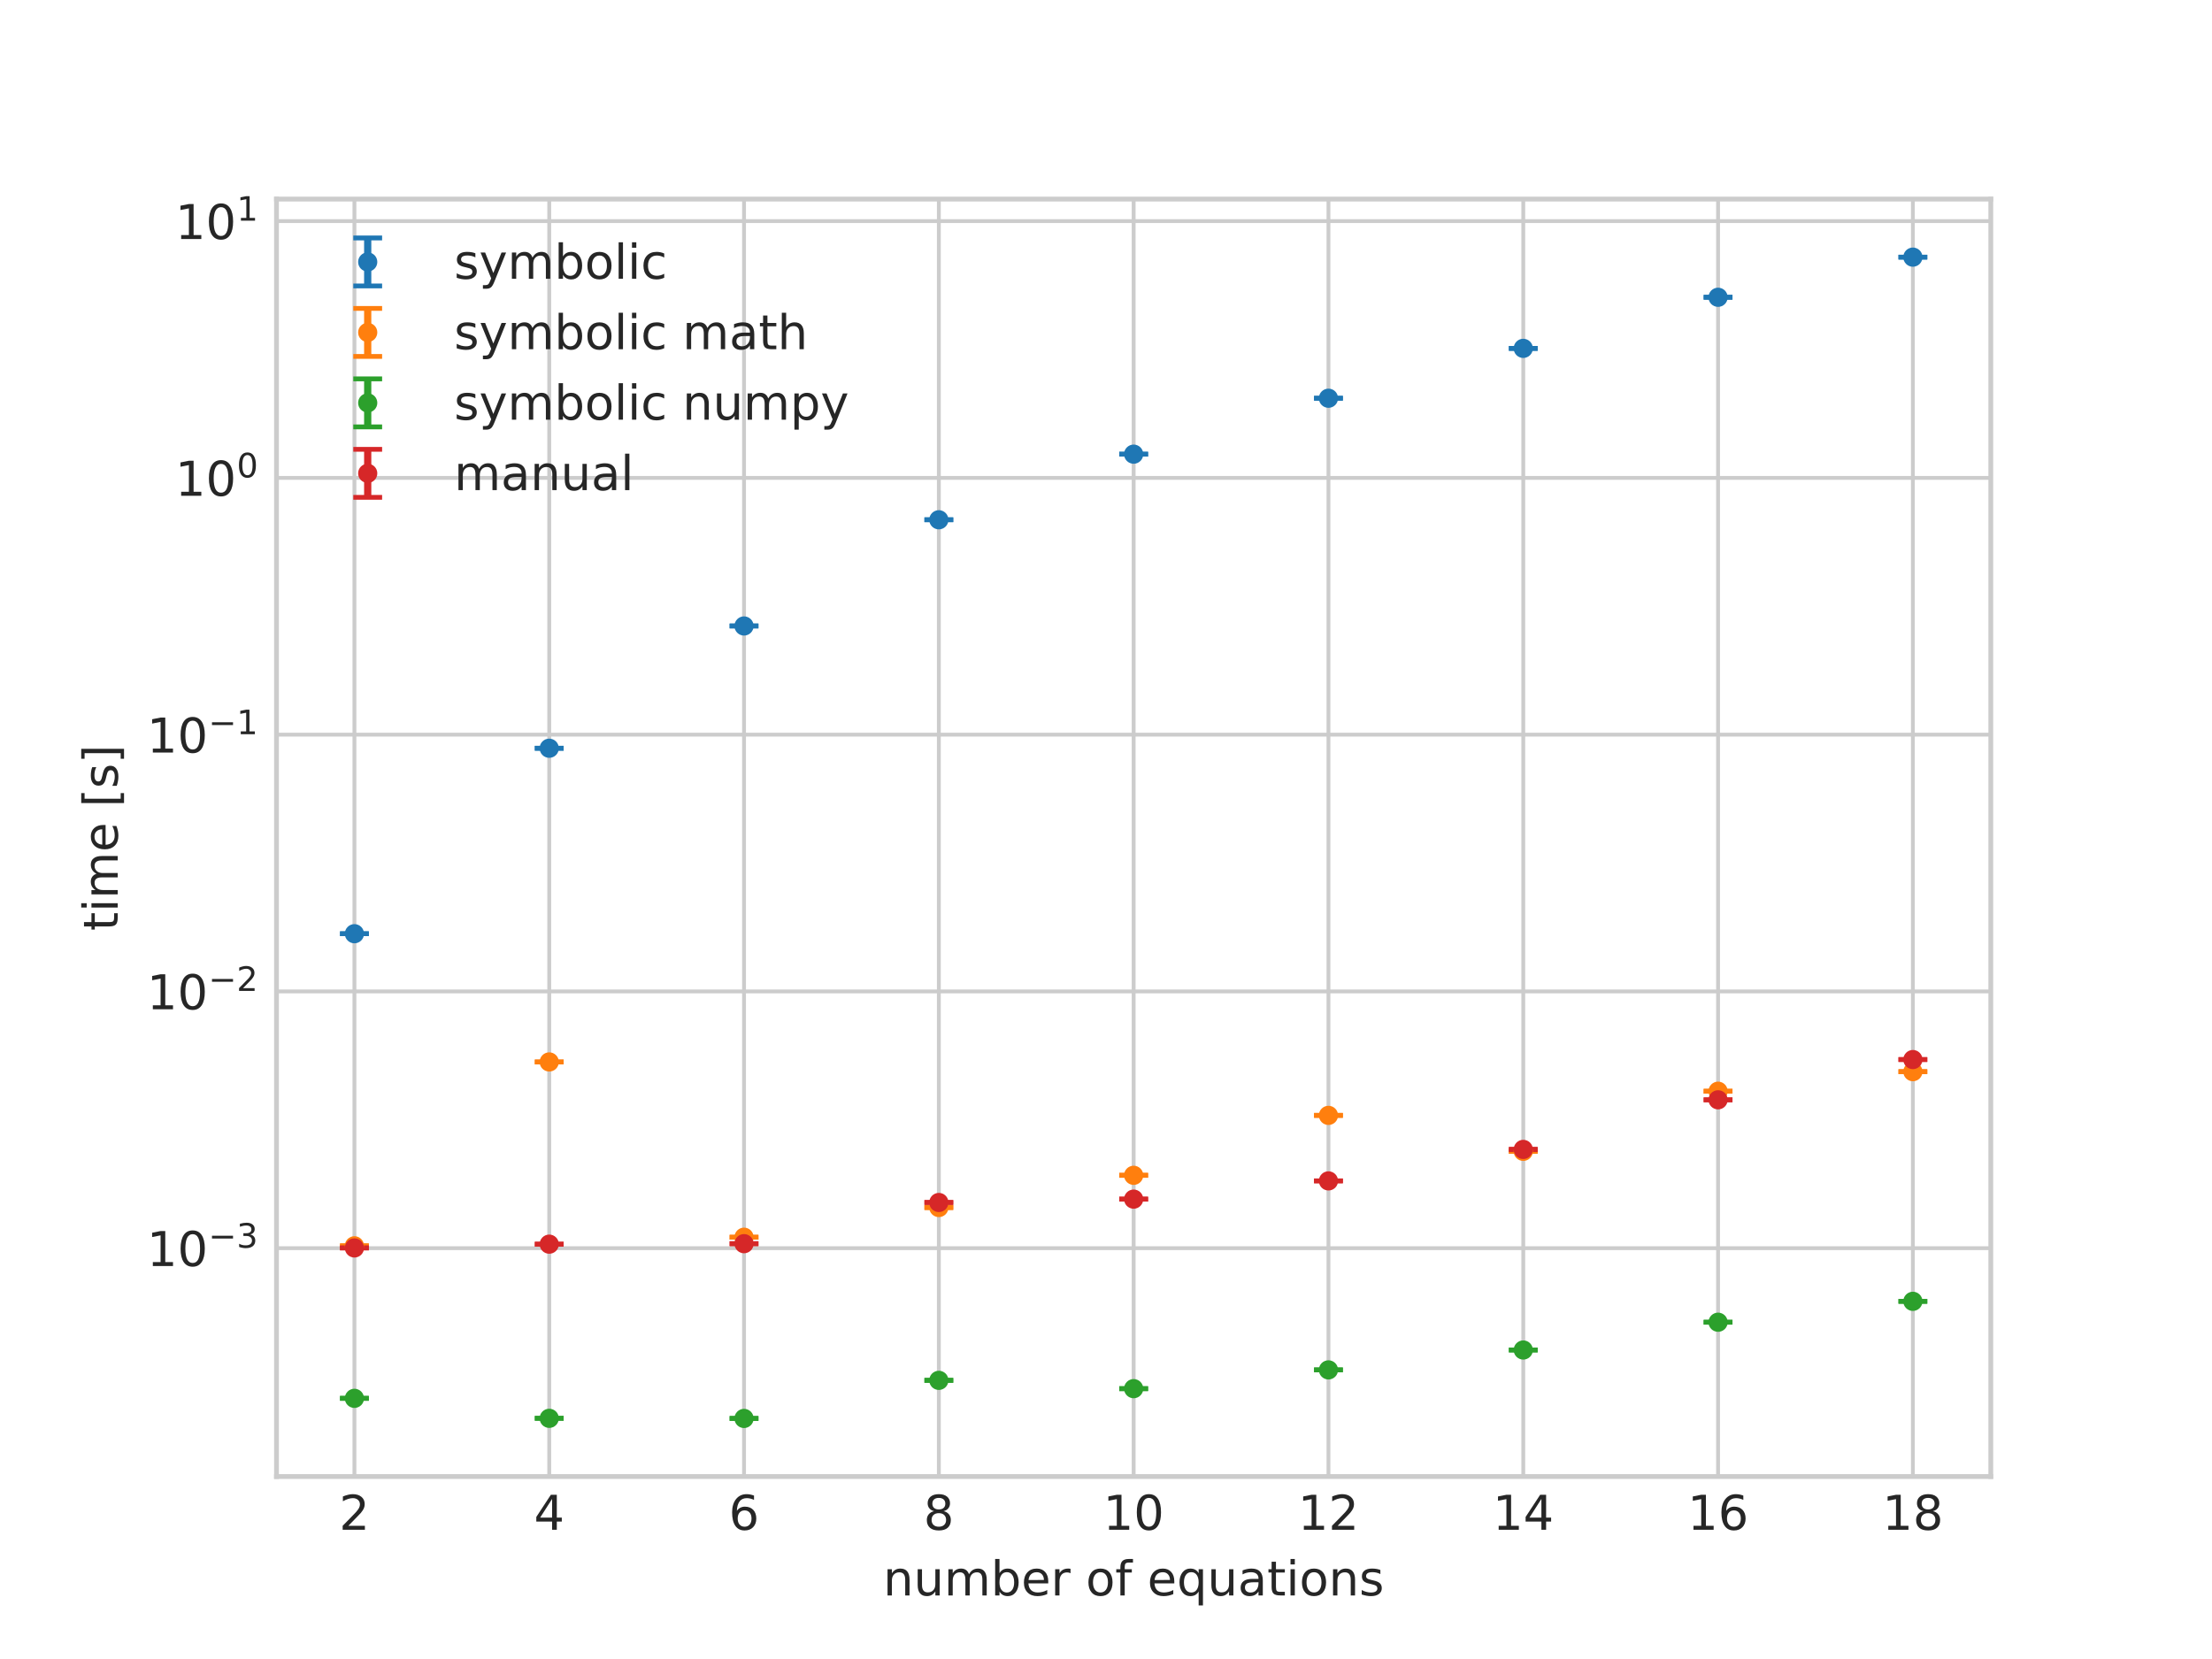 <?xml version="1.0" encoding="utf-8" standalone="no"?>
<!DOCTYPE svg PUBLIC "-//W3C//DTD SVG 1.1//EN"
  "http://www.w3.org/Graphics/SVG/1.1/DTD/svg11.dtd">
<!-- Created with matplotlib (https://matplotlib.org/) -->
<svg height="345.6pt" version="1.1" viewBox="0 0 460.8 345.6" width="460.8pt" xmlns="http://www.w3.org/2000/svg" xmlns:xlink="http://www.w3.org/1999/xlink">
 <defs>
  <style type="text/css">*{stroke-linecap:butt;stroke-linejoin:round;}</style>
 </defs>
 <g id="figure_1">
  <g id="patch_1">
   <path d="M 0 345.6 
L 460.8 345.6 
L 460.8 0 
L 0 0 
z
" style="fill:#ffffff;"/>
  </g>
  <g id="axes_1">
   <g id="patch_2">
    <path d="M 57.6 307.584 
L 414.72 307.584 
L 414.72 41.472 
L 57.6 41.472 
z
" style="fill:#ffffff;"/>
   </g>
   <g id="matplotlib.axis_1">
    <g id="xtick_1">
     <g id="line2d_1">
      <path clip-path="url(#pd471e5bdfa)" d="M 73.833 307.584 
L 73.833 41.472 
" style="fill:none;stroke:#cccccc;stroke-linecap:round;stroke-width:0.8;"/>
     </g>
     <g id="line2d_2"/>
     <g id="text_1">
      <!-- 2 -->
      <g style="fill:#262626;" transform="translate(70.651 318.682)scale(0.1 -0.1)">
       <defs>
        <path d="M 19.188 8.297 
L 53.609 8.297 
L 53.609 0 
L 7.328 0 
L 7.328 8.297 
Q 12.938 14.109 22.625 23.891 
Q 32.328 33.688 34.812 36.531 
Q 39.547 41.844 41.422 45.531 
Q 43.312 49.219 43.312 52.781 
Q 43.312 58.594 39.234 62.25 
Q 35.156 65.922 28.609 65.922 
Q 23.969 65.922 18.812 64.312 
Q 13.672 62.703 7.812 59.422 
L 7.812 69.391 
Q 13.766 71.781 18.938 73 
Q 24.125 74.219 28.422 74.219 
Q 39.75 74.219 46.484 68.547 
Q 53.219 62.891 53.219 53.422 
Q 53.219 48.922 51.531 44.891 
Q 49.859 40.875 45.406 35.406 
Q 44.188 33.984 37.641 27.219 
Q 31.109 20.453 19.188 8.297 
z
" id="DejaVuSans-50"/>
       </defs>
       <use xlink:href="#DejaVuSans-50"/>
      </g>
     </g>
    </g>
    <g id="xtick_2">
     <g id="line2d_3">
      <path clip-path="url(#pd471e5bdfa)" d="M 114.415 307.584 
L 114.415 41.472 
" style="fill:none;stroke:#cccccc;stroke-linecap:round;stroke-width:0.8;"/>
     </g>
     <g id="line2d_4"/>
     <g id="text_2">
      <!-- 4 -->
      <g style="fill:#262626;" transform="translate(111.233 318.682)scale(0.1 -0.1)">
       <defs>
        <path d="M 37.797 64.312 
L 12.891 25.391 
L 37.797 25.391 
z
M 35.203 72.906 
L 47.609 72.906 
L 47.609 25.391 
L 58.016 25.391 
L 58.016 17.188 
L 47.609 17.188 
L 47.609 0 
L 37.797 0 
L 37.797 17.188 
L 4.891 17.188 
L 4.891 26.703 
z
" id="DejaVuSans-52"/>
       </defs>
       <use xlink:href="#DejaVuSans-52"/>
      </g>
     </g>
    </g>
    <g id="xtick_3">
     <g id="line2d_5">
      <path clip-path="url(#pd471e5bdfa)" d="M 154.996 307.584 
L 154.996 41.472 
" style="fill:none;stroke:#cccccc;stroke-linecap:round;stroke-width:0.8;"/>
     </g>
     <g id="line2d_6"/>
     <g id="text_3">
      <!-- 6 -->
      <g style="fill:#262626;" transform="translate(151.815 318.682)scale(0.1 -0.1)">
       <defs>
        <path d="M 33.016 40.375 
Q 26.375 40.375 22.484 35.828 
Q 18.609 31.297 18.609 23.391 
Q 18.609 15.531 22.484 10.953 
Q 26.375 6.391 33.016 6.391 
Q 39.656 6.391 43.531 10.953 
Q 47.406 15.531 47.406 23.391 
Q 47.406 31.297 43.531 35.828 
Q 39.656 40.375 33.016 40.375 
z
M 52.594 71.297 
L 52.594 62.312 
Q 48.875 64.062 45.094 64.984 
Q 41.312 65.922 37.594 65.922 
Q 27.828 65.922 22.672 59.328 
Q 17.531 52.734 16.797 39.406 
Q 19.672 43.656 24.016 45.922 
Q 28.375 48.188 33.594 48.188 
Q 44.578 48.188 50.953 41.516 
Q 57.328 34.859 57.328 23.391 
Q 57.328 12.156 50.688 5.359 
Q 44.047 -1.422 33.016 -1.422 
Q 20.359 -1.422 13.672 8.266 
Q 6.984 17.969 6.984 36.375 
Q 6.984 53.656 15.188 63.938 
Q 23.391 74.219 37.203 74.219 
Q 40.922 74.219 44.703 73.484 
Q 48.484 72.75 52.594 71.297 
z
" id="DejaVuSans-54"/>
       </defs>
       <use xlink:href="#DejaVuSans-54"/>
      </g>
     </g>
    </g>
    <g id="xtick_4">
     <g id="line2d_7">
      <path clip-path="url(#pd471e5bdfa)" d="M 195.578 307.584 
L 195.578 41.472 
" style="fill:none;stroke:#cccccc;stroke-linecap:round;stroke-width:0.8;"/>
     </g>
     <g id="line2d_8"/>
     <g id="text_4">
      <!-- 8 -->
      <g style="fill:#262626;" transform="translate(192.397 318.682)scale(0.1 -0.1)">
       <defs>
        <path d="M 31.781 34.625 
Q 24.75 34.625 20.719 30.859 
Q 16.703 27.094 16.703 20.516 
Q 16.703 13.922 20.719 10.156 
Q 24.75 6.391 31.781 6.391 
Q 38.812 6.391 42.859 10.172 
Q 46.922 13.969 46.922 20.516 
Q 46.922 27.094 42.891 30.859 
Q 38.875 34.625 31.781 34.625 
z
M 21.922 38.812 
Q 15.578 40.375 12.031 44.719 
Q 8.5 49.078 8.5 55.328 
Q 8.5 64.062 14.719 69.141 
Q 20.953 74.219 31.781 74.219 
Q 42.672 74.219 48.875 69.141 
Q 55.078 64.062 55.078 55.328 
Q 55.078 49.078 51.531 44.719 
Q 48 40.375 41.703 38.812 
Q 48.828 37.156 52.797 32.312 
Q 56.781 27.484 56.781 20.516 
Q 56.781 9.906 50.312 4.234 
Q 43.844 -1.422 31.781 -1.422 
Q 19.734 -1.422 13.25 4.234 
Q 6.781 9.906 6.781 20.516 
Q 6.781 27.484 10.781 32.312 
Q 14.797 37.156 21.922 38.812 
z
M 18.312 54.391 
Q 18.312 48.734 21.844 45.562 
Q 25.391 42.391 31.781 42.391 
Q 38.141 42.391 41.719 45.562 
Q 45.312 48.734 45.312 54.391 
Q 45.312 60.062 41.719 63.234 
Q 38.141 66.406 31.781 66.406 
Q 25.391 66.406 21.844 63.234 
Q 18.312 60.062 18.312 54.391 
z
" id="DejaVuSans-56"/>
       </defs>
       <use xlink:href="#DejaVuSans-56"/>
      </g>
     </g>
    </g>
    <g id="xtick_5">
     <g id="line2d_9">
      <path clip-path="url(#pd471e5bdfa)" d="M 236.16 307.584 
L 236.16 41.472 
" style="fill:none;stroke:#cccccc;stroke-linecap:round;stroke-width:0.8;"/>
     </g>
     <g id="line2d_10"/>
     <g id="text_5">
      <!-- 10 -->
      <g style="fill:#262626;" transform="translate(229.798 318.682)scale(0.1 -0.1)">
       <defs>
        <path d="M 12.406 8.297 
L 28.516 8.297 
L 28.516 63.922 
L 10.984 60.406 
L 10.984 69.391 
L 28.422 72.906 
L 38.281 72.906 
L 38.281 8.297 
L 54.391 8.297 
L 54.391 0 
L 12.406 0 
z
" id="DejaVuSans-49"/>
        <path d="M 31.781 66.406 
Q 24.172 66.406 20.328 58.906 
Q 16.5 51.422 16.5 36.375 
Q 16.5 21.391 20.328 13.891 
Q 24.172 6.391 31.781 6.391 
Q 39.453 6.391 43.281 13.891 
Q 47.125 21.391 47.125 36.375 
Q 47.125 51.422 43.281 58.906 
Q 39.453 66.406 31.781 66.406 
z
M 31.781 74.219 
Q 44.047 74.219 50.516 64.516 
Q 56.984 54.828 56.984 36.375 
Q 56.984 17.969 50.516 8.266 
Q 44.047 -1.422 31.781 -1.422 
Q 19.531 -1.422 13.062 8.266 
Q 6.594 17.969 6.594 36.375 
Q 6.594 54.828 13.062 64.516 
Q 19.531 74.219 31.781 74.219 
z
" id="DejaVuSans-48"/>
       </defs>
       <use xlink:href="#DejaVuSans-49"/>
       <use x="63.623" xlink:href="#DejaVuSans-48"/>
      </g>
     </g>
    </g>
    <g id="xtick_6">
     <g id="line2d_11">
      <path clip-path="url(#pd471e5bdfa)" d="M 276.742 307.584 
L 276.742 41.472 
" style="fill:none;stroke:#cccccc;stroke-linecap:round;stroke-width:0.8;"/>
     </g>
     <g id="line2d_12"/>
     <g id="text_6">
      <!-- 12 -->
      <g style="fill:#262626;" transform="translate(270.379 318.682)scale(0.1 -0.1)">
       <use xlink:href="#DejaVuSans-49"/>
       <use x="63.623" xlink:href="#DejaVuSans-50"/>
      </g>
     </g>
    </g>
    <g id="xtick_7">
     <g id="line2d_13">
      <path clip-path="url(#pd471e5bdfa)" d="M 317.324 307.584 
L 317.324 41.472 
" style="fill:none;stroke:#cccccc;stroke-linecap:round;stroke-width:0.8;"/>
     </g>
     <g id="line2d_14"/>
     <g id="text_7">
      <!-- 14 -->
      <g style="fill:#262626;" transform="translate(310.961 318.682)scale(0.1 -0.1)">
       <use xlink:href="#DejaVuSans-49"/>
       <use x="63.623" xlink:href="#DejaVuSans-52"/>
      </g>
     </g>
    </g>
    <g id="xtick_8">
     <g id="line2d_15">
      <path clip-path="url(#pd471e5bdfa)" d="M 357.905 307.584 
L 357.905 41.472 
" style="fill:none;stroke:#cccccc;stroke-linecap:round;stroke-width:0.8;"/>
     </g>
     <g id="line2d_16"/>
     <g id="text_8">
      <!-- 16 -->
      <g style="fill:#262626;" transform="translate(351.543 318.682)scale(0.1 -0.1)">
       <use xlink:href="#DejaVuSans-49"/>
       <use x="63.623" xlink:href="#DejaVuSans-54"/>
      </g>
     </g>
    </g>
    <g id="xtick_9">
     <g id="line2d_17">
      <path clip-path="url(#pd471e5bdfa)" d="M 398.487 307.584 
L 398.487 41.472 
" style="fill:none;stroke:#cccccc;stroke-linecap:round;stroke-width:0.8;"/>
     </g>
     <g id="line2d_18"/>
     <g id="text_9">
      <!-- 18 -->
      <g style="fill:#262626;" transform="translate(392.125 318.682)scale(0.1 -0.1)">
       <use xlink:href="#DejaVuSans-49"/>
       <use x="63.623" xlink:href="#DejaVuSans-56"/>
      </g>
     </g>
    </g>
    <g id="text_10">
     <!-- number of equations -->
     <g style="fill:#262626;" transform="translate(183.983 332.361)scale(0.1 -0.1)">
      <defs>
       <path d="M 54.891 33.016 
L 54.891 0 
L 45.906 0 
L 45.906 32.719 
Q 45.906 40.484 42.875 44.328 
Q 39.844 48.188 33.797 48.188 
Q 26.516 48.188 22.312 43.547 
Q 18.109 38.922 18.109 30.906 
L 18.109 0 
L 9.078 0 
L 9.078 54.688 
L 18.109 54.688 
L 18.109 46.188 
Q 21.344 51.125 25.703 53.562 
Q 30.078 56 35.797 56 
Q 45.219 56 50.047 50.172 
Q 54.891 44.344 54.891 33.016 
z
" id="DejaVuSans-110"/>
       <path d="M 8.5 21.578 
L 8.5 54.688 
L 17.484 54.688 
L 17.484 21.922 
Q 17.484 14.156 20.5 10.266 
Q 23.531 6.391 29.594 6.391 
Q 36.859 6.391 41.078 11.031 
Q 45.312 15.672 45.312 23.688 
L 45.312 54.688 
L 54.297 54.688 
L 54.297 0 
L 45.312 0 
L 45.312 8.406 
Q 42.047 3.422 37.719 1 
Q 33.406 -1.422 27.688 -1.422 
Q 18.266 -1.422 13.375 4.438 
Q 8.5 10.297 8.5 21.578 
z
M 31.109 56 
z
" id="DejaVuSans-117"/>
       <path d="M 52 44.188 
Q 55.375 50.25 60.062 53.125 
Q 64.75 56 71.094 56 
Q 79.641 56 84.281 50.016 
Q 88.922 44.047 88.922 33.016 
L 88.922 0 
L 79.891 0 
L 79.891 32.719 
Q 79.891 40.578 77.094 44.375 
Q 74.312 48.188 68.609 48.188 
Q 61.625 48.188 57.562 43.547 
Q 53.516 38.922 53.516 30.906 
L 53.516 0 
L 44.484 0 
L 44.484 32.719 
Q 44.484 40.625 41.703 44.406 
Q 38.922 48.188 33.109 48.188 
Q 26.219 48.188 22.156 43.531 
Q 18.109 38.875 18.109 30.906 
L 18.109 0 
L 9.078 0 
L 9.078 54.688 
L 18.109 54.688 
L 18.109 46.188 
Q 21.188 51.219 25.484 53.609 
Q 29.781 56 35.688 56 
Q 41.656 56 45.828 52.969 
Q 50 49.953 52 44.188 
z
" id="DejaVuSans-109"/>
       <path d="M 48.688 27.297 
Q 48.688 37.203 44.609 42.844 
Q 40.531 48.484 33.406 48.484 
Q 26.266 48.484 22.188 42.844 
Q 18.109 37.203 18.109 27.297 
Q 18.109 17.391 22.188 11.75 
Q 26.266 6.109 33.406 6.109 
Q 40.531 6.109 44.609 11.75 
Q 48.688 17.391 48.688 27.297 
z
M 18.109 46.391 
Q 20.953 51.266 25.266 53.625 
Q 29.594 56 35.594 56 
Q 45.562 56 51.781 48.094 
Q 58.016 40.188 58.016 27.297 
Q 58.016 14.406 51.781 6.484 
Q 45.562 -1.422 35.594 -1.422 
Q 29.594 -1.422 25.266 0.953 
Q 20.953 3.328 18.109 8.203 
L 18.109 0 
L 9.078 0 
L 9.078 75.984 
L 18.109 75.984 
z
" id="DejaVuSans-98"/>
       <path d="M 56.203 29.594 
L 56.203 25.203 
L 14.891 25.203 
Q 15.484 15.922 20.484 11.062 
Q 25.484 6.203 34.422 6.203 
Q 39.594 6.203 44.453 7.469 
Q 49.312 8.734 54.109 11.281 
L 54.109 2.781 
Q 49.266 0.734 44.188 -0.344 
Q 39.109 -1.422 33.891 -1.422 
Q 20.797 -1.422 13.156 6.188 
Q 5.516 13.812 5.516 26.812 
Q 5.516 40.234 12.766 48.109 
Q 20.016 56 32.328 56 
Q 43.359 56 49.781 48.891 
Q 56.203 41.797 56.203 29.594 
z
M 47.219 32.234 
Q 47.125 39.594 43.094 43.984 
Q 39.062 48.391 32.422 48.391 
Q 24.906 48.391 20.391 44.141 
Q 15.875 39.891 15.188 32.172 
z
" id="DejaVuSans-101"/>
       <path d="M 41.109 46.297 
Q 39.594 47.172 37.812 47.578 
Q 36.031 48 33.891 48 
Q 26.266 48 22.188 43.047 
Q 18.109 38.094 18.109 28.812 
L 18.109 0 
L 9.078 0 
L 9.078 54.688 
L 18.109 54.688 
L 18.109 46.188 
Q 20.953 51.172 25.484 53.578 
Q 30.031 56 36.531 56 
Q 37.453 56 38.578 55.875 
Q 39.703 55.766 41.062 55.516 
z
" id="DejaVuSans-114"/>
       <path id="DejaVuSans-32"/>
       <path d="M 30.609 48.391 
Q 23.391 48.391 19.188 42.75 
Q 14.984 37.109 14.984 27.297 
Q 14.984 17.484 19.156 11.844 
Q 23.344 6.203 30.609 6.203 
Q 37.797 6.203 41.984 11.859 
Q 46.188 17.531 46.188 27.297 
Q 46.188 37.016 41.984 42.703 
Q 37.797 48.391 30.609 48.391 
z
M 30.609 56 
Q 42.328 56 49.016 48.375 
Q 55.719 40.766 55.719 27.297 
Q 55.719 13.875 49.016 6.219 
Q 42.328 -1.422 30.609 -1.422 
Q 18.844 -1.422 12.172 6.219 
Q 5.516 13.875 5.516 27.297 
Q 5.516 40.766 12.172 48.375 
Q 18.844 56 30.609 56 
z
" id="DejaVuSans-111"/>
       <path d="M 37.109 75.984 
L 37.109 68.5 
L 28.516 68.5 
Q 23.688 68.5 21.797 66.547 
Q 19.922 64.594 19.922 59.516 
L 19.922 54.688 
L 34.719 54.688 
L 34.719 47.703 
L 19.922 47.703 
L 19.922 0 
L 10.891 0 
L 10.891 47.703 
L 2.297 47.703 
L 2.297 54.688 
L 10.891 54.688 
L 10.891 58.5 
Q 10.891 67.625 15.141 71.797 
Q 19.391 75.984 28.609 75.984 
z
" id="DejaVuSans-102"/>
       <path d="M 14.797 27.297 
Q 14.797 17.391 18.875 11.75 
Q 22.953 6.109 30.078 6.109 
Q 37.203 6.109 41.297 11.75 
Q 45.406 17.391 45.406 27.297 
Q 45.406 37.203 41.297 42.844 
Q 37.203 48.484 30.078 48.484 
Q 22.953 48.484 18.875 42.844 
Q 14.797 37.203 14.797 27.297 
z
M 45.406 8.203 
Q 42.578 3.328 38.25 0.953 
Q 33.938 -1.422 27.875 -1.422 
Q 17.969 -1.422 11.734 6.484 
Q 5.516 14.406 5.516 27.297 
Q 5.516 40.188 11.734 48.094 
Q 17.969 56 27.875 56 
Q 33.938 56 38.25 53.625 
Q 42.578 51.266 45.406 46.391 
L 45.406 54.688 
L 54.391 54.688 
L 54.391 -20.797 
L 45.406 -20.797 
z
" id="DejaVuSans-113"/>
       <path d="M 34.281 27.484 
Q 23.391 27.484 19.188 25 
Q 14.984 22.516 14.984 16.5 
Q 14.984 11.719 18.141 8.906 
Q 21.297 6.109 26.703 6.109 
Q 34.188 6.109 38.703 11.406 
Q 43.219 16.703 43.219 25.484 
L 43.219 27.484 
z
M 52.203 31.203 
L 52.203 0 
L 43.219 0 
L 43.219 8.297 
Q 40.141 3.328 35.547 0.953 
Q 30.953 -1.422 24.312 -1.422 
Q 15.922 -1.422 10.953 3.297 
Q 6 8.016 6 15.922 
Q 6 25.141 12.172 29.828 
Q 18.359 34.516 30.609 34.516 
L 43.219 34.516 
L 43.219 35.406 
Q 43.219 41.609 39.141 45 
Q 35.062 48.391 27.688 48.391 
Q 23 48.391 18.547 47.266 
Q 14.109 46.141 10.016 43.891 
L 10.016 52.203 
Q 14.938 54.109 19.578 55.047 
Q 24.219 56 28.609 56 
Q 40.484 56 46.344 49.844 
Q 52.203 43.703 52.203 31.203 
z
" id="DejaVuSans-97"/>
       <path d="M 18.312 70.219 
L 18.312 54.688 
L 36.812 54.688 
L 36.812 47.703 
L 18.312 47.703 
L 18.312 18.016 
Q 18.312 11.328 20.141 9.422 
Q 21.969 7.516 27.594 7.516 
L 36.812 7.516 
L 36.812 0 
L 27.594 0 
Q 17.188 0 13.234 3.875 
Q 9.281 7.766 9.281 18.016 
L 9.281 47.703 
L 2.688 47.703 
L 2.688 54.688 
L 9.281 54.688 
L 9.281 70.219 
z
" id="DejaVuSans-116"/>
       <path d="M 9.422 54.688 
L 18.406 54.688 
L 18.406 0 
L 9.422 0 
z
M 9.422 75.984 
L 18.406 75.984 
L 18.406 64.594 
L 9.422 64.594 
z
" id="DejaVuSans-105"/>
       <path d="M 44.281 53.078 
L 44.281 44.578 
Q 40.484 46.531 36.375 47.5 
Q 32.281 48.484 27.875 48.484 
Q 21.188 48.484 17.844 46.438 
Q 14.5 44.391 14.5 40.281 
Q 14.5 37.156 16.891 35.375 
Q 19.281 33.594 26.516 31.984 
L 29.594 31.297 
Q 39.156 29.25 43.188 25.516 
Q 47.219 21.781 47.219 15.094 
Q 47.219 7.469 41.188 3.016 
Q 35.156 -1.422 24.609 -1.422 
Q 20.219 -1.422 15.453 -0.562 
Q 10.688 0.297 5.422 2 
L 5.422 11.281 
Q 10.406 8.688 15.234 7.391 
Q 20.062 6.109 24.812 6.109 
Q 31.156 6.109 34.562 8.281 
Q 37.984 10.453 37.984 14.406 
Q 37.984 18.062 35.516 20.016 
Q 33.062 21.969 24.703 23.781 
L 21.578 24.516 
Q 13.234 26.266 9.516 29.906 
Q 5.812 33.547 5.812 39.891 
Q 5.812 47.609 11.281 51.797 
Q 16.75 56 26.812 56 
Q 31.781 56 36.172 55.266 
Q 40.578 54.547 44.281 53.078 
z
" id="DejaVuSans-115"/>
      </defs>
      <use xlink:href="#DejaVuSans-110"/>
      <use x="63.379" xlink:href="#DejaVuSans-117"/>
      <use x="126.758" xlink:href="#DejaVuSans-109"/>
      <use x="224.17" xlink:href="#DejaVuSans-98"/>
      <use x="287.646" xlink:href="#DejaVuSans-101"/>
      <use x="349.17" xlink:href="#DejaVuSans-114"/>
      <use x="390.283" xlink:href="#DejaVuSans-32"/>
      <use x="422.07" xlink:href="#DejaVuSans-111"/>
      <use x="483.252" xlink:href="#DejaVuSans-102"/>
      <use x="518.457" xlink:href="#DejaVuSans-32"/>
      <use x="550.244" xlink:href="#DejaVuSans-101"/>
      <use x="611.768" xlink:href="#DejaVuSans-113"/>
      <use x="675.244" xlink:href="#DejaVuSans-117"/>
      <use x="738.623" xlink:href="#DejaVuSans-97"/>
      <use x="799.902" xlink:href="#DejaVuSans-116"/>
      <use x="839.111" xlink:href="#DejaVuSans-105"/>
      <use x="866.895" xlink:href="#DejaVuSans-111"/>
      <use x="928.076" xlink:href="#DejaVuSans-110"/>
      <use x="991.455" xlink:href="#DejaVuSans-115"/>
     </g>
    </g>
   </g>
   <g id="matplotlib.axis_2">
    <g id="ytick_1">
     <g id="line2d_19">
      <path clip-path="url(#pd471e5bdfa)" d="M 57.6 260.018 
L 414.72 260.018 
" style="fill:none;stroke:#cccccc;stroke-linecap:round;stroke-width:0.8;"/>
     </g>
     <g id="line2d_20"/>
     <g id="text_11">
      <!-- $\mathdefault{10^{-3}}$ -->
      <g style="fill:#262626;" transform="translate(30.6 263.817)scale(0.1 -0.1)">
       <defs>
        <path d="M 10.594 35.5 
L 73.188 35.5 
L 73.188 27.203 
L 10.594 27.203 
z
" id="DejaVuSans-8722"/>
        <path d="M 40.578 39.312 
Q 47.656 37.797 51.625 33 
Q 55.609 28.219 55.609 21.188 
Q 55.609 10.406 48.188 4.484 
Q 40.766 -1.422 27.094 -1.422 
Q 22.516 -1.422 17.656 -0.516 
Q 12.797 0.391 7.625 2.203 
L 7.625 11.719 
Q 11.719 9.328 16.594 8.109 
Q 21.484 6.891 26.812 6.891 
Q 36.078 6.891 40.938 10.547 
Q 45.797 14.203 45.797 21.188 
Q 45.797 27.641 41.281 31.266 
Q 36.766 34.906 28.719 34.906 
L 20.219 34.906 
L 20.219 43.016 
L 29.109 43.016 
Q 36.375 43.016 40.234 45.922 
Q 44.094 48.828 44.094 54.297 
Q 44.094 59.906 40.109 62.906 
Q 36.141 65.922 28.719 65.922 
Q 24.656 65.922 20.016 65.031 
Q 15.375 64.156 9.812 62.312 
L 9.812 71.094 
Q 15.438 72.656 20.344 73.438 
Q 25.25 74.219 29.594 74.219 
Q 40.828 74.219 47.359 69.109 
Q 53.906 64.016 53.906 55.328 
Q 53.906 49.266 50.438 45.094 
Q 46.969 40.922 40.578 39.312 
z
" id="DejaVuSans-51"/>
       </defs>
       <use transform="translate(0 0.766)" xlink:href="#DejaVuSans-49"/>
       <use transform="translate(63.623 0.766)" xlink:href="#DejaVuSans-48"/>
       <use transform="translate(128.203 39.047)scale(0.7)" xlink:href="#DejaVuSans-8722"/>
       <use transform="translate(186.855 39.047)scale(0.7)" xlink:href="#DejaVuSans-51"/>
      </g>
     </g>
    </g>
    <g id="ytick_2">
     <g id="line2d_21">
      <path clip-path="url(#pd471e5bdfa)" d="M 57.6 206.53 
L 414.72 206.53 
" style="fill:none;stroke:#cccccc;stroke-linecap:round;stroke-width:0.8;"/>
     </g>
     <g id="line2d_22"/>
     <g id="text_12">
      <!-- $\mathdefault{10^{-2}}$ -->
      <g style="fill:#262626;" transform="translate(30.6 210.329)scale(0.1 -0.1)">
       <use transform="translate(0 0.766)" xlink:href="#DejaVuSans-49"/>
       <use transform="translate(63.623 0.766)" xlink:href="#DejaVuSans-48"/>
       <use transform="translate(128.203 39.047)scale(0.7)" xlink:href="#DejaVuSans-8722"/>
       <use transform="translate(186.855 39.047)scale(0.7)" xlink:href="#DejaVuSans-50"/>
      </g>
     </g>
    </g>
    <g id="ytick_3">
     <g id="line2d_23">
      <path clip-path="url(#pd471e5bdfa)" d="M 57.6 153.041 
L 414.72 153.041 
" style="fill:none;stroke:#cccccc;stroke-linecap:round;stroke-width:0.8;"/>
     </g>
     <g id="line2d_24"/>
     <g id="text_13">
      <!-- $\mathdefault{10^{-1}}$ -->
      <g style="fill:#262626;" transform="translate(30.6 156.841)scale(0.1 -0.1)">
       <use transform="translate(0 0.684)" xlink:href="#DejaVuSans-49"/>
       <use transform="translate(63.623 0.684)" xlink:href="#DejaVuSans-48"/>
       <use transform="translate(128.203 38.966)scale(0.7)" xlink:href="#DejaVuSans-8722"/>
       <use transform="translate(186.855 38.966)scale(0.7)" xlink:href="#DejaVuSans-49"/>
      </g>
     </g>
    </g>
    <g id="ytick_4">
     <g id="line2d_25">
      <path clip-path="url(#pd471e5bdfa)" d="M 57.6 99.553 
L 414.72 99.553 
" style="fill:none;stroke:#cccccc;stroke-linecap:round;stroke-width:0.8;"/>
     </g>
     <g id="line2d_26"/>
     <g id="text_14">
      <!-- $\mathdefault{10^{0}}$ -->
      <g style="fill:#262626;" transform="translate(36.5 103.352)scale(0.1 -0.1)">
       <use transform="translate(0 0.766)" xlink:href="#DejaVuSans-49"/>
       <use transform="translate(63.623 0.766)" xlink:href="#DejaVuSans-48"/>
       <use transform="translate(128.203 39.047)scale(0.7)" xlink:href="#DejaVuSans-48"/>
      </g>
     </g>
    </g>
    <g id="ytick_5">
     <g id="line2d_27">
      <path clip-path="url(#pd471e5bdfa)" d="M 57.6 46.065 
L 414.72 46.065 
" style="fill:none;stroke:#cccccc;stroke-linecap:round;stroke-width:0.8;"/>
     </g>
     <g id="line2d_28"/>
     <g id="text_15">
      <!-- $\mathdefault{10^{1}}$ -->
      <g style="fill:#262626;" transform="translate(36.5 49.864)scale(0.1 -0.1)">
       <use transform="translate(0 0.684)" xlink:href="#DejaVuSans-49"/>
       <use transform="translate(63.623 0.684)" xlink:href="#DejaVuSans-48"/>
       <use transform="translate(128.203 38.966)scale(0.7)" xlink:href="#DejaVuSans-49"/>
      </g>
     </g>
    </g>
    <g id="ytick_6">
     <g id="line2d_29"/>
    </g>
    <g id="ytick_7">
     <g id="line2d_30"/>
    </g>
    <g id="ytick_8">
     <g id="line2d_31"/>
    </g>
    <g id="ytick_9">
     <g id="line2d_32"/>
    </g>
    <g id="ytick_10">
     <g id="line2d_33"/>
    </g>
    <g id="ytick_11">
     <g id="line2d_34"/>
    </g>
    <g id="ytick_12">
     <g id="line2d_35"/>
    </g>
    <g id="ytick_13">
     <g id="line2d_36"/>
    </g>
    <g id="ytick_14">
     <g id="line2d_37"/>
    </g>
    <g id="ytick_15">
     <g id="line2d_38"/>
    </g>
    <g id="ytick_16">
     <g id="line2d_39"/>
    </g>
    <g id="ytick_17">
     <g id="line2d_40"/>
    </g>
    <g id="ytick_18">
     <g id="line2d_41"/>
    </g>
    <g id="ytick_19">
     <g id="line2d_42"/>
    </g>
    <g id="ytick_20">
     <g id="line2d_43"/>
    </g>
    <g id="ytick_21">
     <g id="line2d_44"/>
    </g>
    <g id="ytick_22">
     <g id="line2d_45"/>
    </g>
    <g id="ytick_23">
     <g id="line2d_46"/>
    </g>
    <g id="ytick_24">
     <g id="line2d_47"/>
    </g>
    <g id="ytick_25">
     <g id="line2d_48"/>
    </g>
    <g id="ytick_26">
     <g id="line2d_49"/>
    </g>
    <g id="ytick_27">
     <g id="line2d_50"/>
    </g>
    <g id="ytick_28">
     <g id="line2d_51"/>
    </g>
    <g id="ytick_29">
     <g id="line2d_52"/>
    </g>
    <g id="ytick_30">
     <g id="line2d_53"/>
    </g>
    <g id="ytick_31">
     <g id="line2d_54"/>
    </g>
    <g id="ytick_32">
     <g id="line2d_55"/>
    </g>
    <g id="ytick_33">
     <g id="line2d_56"/>
    </g>
    <g id="ytick_34">
     <g id="line2d_57"/>
    </g>
    <g id="ytick_35">
     <g id="line2d_58"/>
    </g>
    <g id="ytick_36">
     <g id="line2d_59"/>
    </g>
    <g id="ytick_37">
     <g id="line2d_60"/>
    </g>
    <g id="ytick_38">
     <g id="line2d_61"/>
    </g>
    <g id="ytick_39">
     <g id="line2d_62"/>
    </g>
    <g id="ytick_40">
     <g id="line2d_63"/>
    </g>
    <g id="ytick_41">
     <g id="line2d_64"/>
    </g>
    <g id="ytick_42">
     <g id="line2d_65"/>
    </g>
    <g id="ytick_43">
     <g id="line2d_66"/>
    </g>
    <g id="ytick_44">
     <g id="line2d_67"/>
    </g>
    <g id="ytick_45">
     <g id="line2d_68"/>
    </g>
    <g id="text_16">
     <!-- time [s] -->
     <g style="fill:#262626;" transform="translate(24.52 193.919)rotate(-90)scale(0.1 -0.1)">
      <defs>
       <path d="M 8.594 75.984 
L 29.297 75.984 
L 29.297 69 
L 17.578 69 
L 17.578 -6.203 
L 29.297 -6.203 
L 29.297 -13.188 
L 8.594 -13.188 
z
" id="DejaVuSans-91"/>
       <path d="M 30.422 75.984 
L 30.422 -13.188 
L 9.719 -13.188 
L 9.719 -6.203 
L 21.391 -6.203 
L 21.391 69 
L 9.719 69 
L 9.719 75.984 
z
" id="DejaVuSans-93"/>
      </defs>
      <use xlink:href="#DejaVuSans-116"/>
      <use x="39.209" xlink:href="#DejaVuSans-105"/>
      <use x="66.992" xlink:href="#DejaVuSans-109"/>
      <use x="164.404" xlink:href="#DejaVuSans-101"/>
      <use x="225.928" xlink:href="#DejaVuSans-32"/>
      <use x="257.715" xlink:href="#DejaVuSans-91"/>
      <use x="296.729" xlink:href="#DejaVuSans-115"/>
      <use x="348.828" xlink:href="#DejaVuSans-93"/>
     </g>
    </g>
   </g>
   <g id="LineCollection_1">
    <path clip-path="url(#pd471e5bdfa)" d="M 73.833 194.51 
L 73.833 194.51 
" style="fill:none;stroke:#1f77b4;stroke-width:1.5;"/>
    <path clip-path="url(#pd471e5bdfa)" d="M 114.415 155.872 
L 114.415 155.872 
" style="fill:none;stroke:#1f77b4;stroke-width:1.5;"/>
    <path clip-path="url(#pd471e5bdfa)" d="M 154.996 130.402 
L 154.996 130.402 
" style="fill:none;stroke:#1f77b4;stroke-width:1.5;"/>
    <path clip-path="url(#pd471e5bdfa)" d="M 195.578 108.279 
L 195.578 108.279 
" style="fill:none;stroke:#1f77b4;stroke-width:1.5;"/>
    <path clip-path="url(#pd471e5bdfa)" d="M 236.16 94.611 
L 236.16 94.611 
" style="fill:none;stroke:#1f77b4;stroke-width:1.5;"/>
    <path clip-path="url(#pd471e5bdfa)" d="M 276.742 82.959 
L 276.742 82.959 
" style="fill:none;stroke:#1f77b4;stroke-width:1.5;"/>
    <path clip-path="url(#pd471e5bdfa)" d="M 317.324 72.571 
L 317.324 72.571 
" style="fill:none;stroke:#1f77b4;stroke-width:1.5;"/>
    <path clip-path="url(#pd471e5bdfa)" d="M 357.905 61.929 
L 357.905 61.929 
" style="fill:none;stroke:#1f77b4;stroke-width:1.5;"/>
    <path clip-path="url(#pd471e5bdfa)" d="M 398.487 53.568 
L 398.487 53.568 
" style="fill:none;stroke:#1f77b4;stroke-width:1.5;"/>
   </g>
   <g id="LineCollection_2">
    <path clip-path="url(#pd471e5bdfa)" d="M 73.833 259.526 
L 73.833 259.526 
" style="fill:none;stroke:#ff7f0e;stroke-width:1.5;"/>
    <path clip-path="url(#pd471e5bdfa)" d="M 114.415 221.223 
L 114.415 221.223 
" style="fill:none;stroke:#ff7f0e;stroke-width:1.5;"/>
    <path clip-path="url(#pd471e5bdfa)" d="M 154.996 257.737 
L 154.996 257.737 
" style="fill:none;stroke:#ff7f0e;stroke-width:1.5;"/>
    <path clip-path="url(#pd471e5bdfa)" d="M 195.578 251.546 
L 195.578 251.546 
" style="fill:none;stroke:#ff7f0e;stroke-width:1.5;"/>
    <path clip-path="url(#pd471e5bdfa)" d="M 236.16 244.839 
L 236.16 244.839 
" style="fill:none;stroke:#ff7f0e;stroke-width:1.5;"/>
    <path clip-path="url(#pd471e5bdfa)" d="M 276.742 232.354 
L 276.742 232.354 
" style="fill:none;stroke:#ff7f0e;stroke-width:1.5;"/>
    <path clip-path="url(#pd471e5bdfa)" d="M 317.324 239.844 
L 317.324 239.844 
" style="fill:none;stroke:#ff7f0e;stroke-width:1.5;"/>
    <path clip-path="url(#pd471e5bdfa)" d="M 357.905 227.323 
L 357.905 227.323 
" style="fill:none;stroke:#ff7f0e;stroke-width:1.5;"/>
    <path clip-path="url(#pd471e5bdfa)" d="M 398.487 223.247 
L 398.487 223.247 
" style="fill:none;stroke:#ff7f0e;stroke-width:1.5;"/>
   </g>
   <g id="LineCollection_3">
    <path clip-path="url(#pd471e5bdfa)" d="M 73.833 291.3 
L 73.833 291.3 
" style="fill:none;stroke:#2ca02c;stroke-width:1.5;"/>
    <path clip-path="url(#pd471e5bdfa)" d="M 114.415 295.463 
L 114.415 295.463 
" style="fill:none;stroke:#2ca02c;stroke-width:1.5;"/>
    <path clip-path="url(#pd471e5bdfa)" d="M 154.996 295.488 
L 154.996 295.488 
" style="fill:none;stroke:#2ca02c;stroke-width:1.5;"/>
    <path clip-path="url(#pd471e5bdfa)" d="M 195.578 287.552 
L 195.578 287.552 
" style="fill:none;stroke:#2ca02c;stroke-width:1.5;"/>
    <path clip-path="url(#pd471e5bdfa)" d="M 236.16 289.282 
L 236.16 289.282 
" style="fill:none;stroke:#2ca02c;stroke-width:1.5;"/>
    <path clip-path="url(#pd471e5bdfa)" d="M 276.742 285.374 
L 276.742 285.374 
" style="fill:none;stroke:#2ca02c;stroke-width:1.5;"/>
    <path clip-path="url(#pd471e5bdfa)" d="M 317.324 281.23 
L 317.324 281.23 
" style="fill:none;stroke:#2ca02c;stroke-width:1.5;"/>
    <path clip-path="url(#pd471e5bdfa)" d="M 357.905 275.444 
L 357.905 275.444 
" style="fill:none;stroke:#2ca02c;stroke-width:1.5;"/>
    <path clip-path="url(#pd471e5bdfa)" d="M 398.487 271.091 
L 398.487 271.091 
" style="fill:none;stroke:#2ca02c;stroke-width:1.5;"/>
   </g>
   <g id="LineCollection_4">
    <path clip-path="url(#pd471e5bdfa)" d="M 73.833 259.97 
L 73.833 259.97 
" style="fill:none;stroke:#d62728;stroke-width:1.5;"/>
    <path clip-path="url(#pd471e5bdfa)" d="M 114.415 259.182 
L 114.415 259.182 
" style="fill:none;stroke:#d62728;stroke-width:1.5;"/>
    <path clip-path="url(#pd471e5bdfa)" d="M 154.996 259.08 
L 154.996 259.08 
" style="fill:none;stroke:#d62728;stroke-width:1.5;"/>
    <path clip-path="url(#pd471e5bdfa)" d="M 195.578 250.501 
L 195.578 250.501 
" style="fill:none;stroke:#d62728;stroke-width:1.5;"/>
    <path clip-path="url(#pd471e5bdfa)" d="M 236.16 249.802 
L 236.16 249.802 
" style="fill:none;stroke:#d62728;stroke-width:1.5;"/>
    <path clip-path="url(#pd471e5bdfa)" d="M 276.742 246.003 
L 276.742 246.003 
" style="fill:none;stroke:#d62728;stroke-width:1.5;"/>
    <path clip-path="url(#pd471e5bdfa)" d="M 317.324 239.443 
L 317.324 239.443 
" style="fill:none;stroke:#d62728;stroke-width:1.5;"/>
    <path clip-path="url(#pd471e5bdfa)" d="M 357.905 229.112 
L 357.905 229.112 
" style="fill:none;stroke:#d62728;stroke-width:1.5;"/>
    <path clip-path="url(#pd471e5bdfa)" d="M 398.487 220.727 
L 398.487 220.727 
" style="fill:none;stroke:#d62728;stroke-width:1.5;"/>
   </g>
   <g id="line2d_69">
    <defs>
     <path d="M 3 0 
L -3 -0 
" id="mbe84976abb" style="stroke:#1f77b4;"/>
    </defs>
    <g clip-path="url(#pd471e5bdfa)">
     <use style="fill:#1f77b4;stroke:#1f77b4;" x="73.833" xlink:href="#mbe84976abb" y="194.51"/>
     <use style="fill:#1f77b4;stroke:#1f77b4;" x="114.415" xlink:href="#mbe84976abb" y="155.872"/>
     <use style="fill:#1f77b4;stroke:#1f77b4;" x="154.996" xlink:href="#mbe84976abb" y="130.402"/>
     <use style="fill:#1f77b4;stroke:#1f77b4;" x="195.578" xlink:href="#mbe84976abb" y="108.279"/>
     <use style="fill:#1f77b4;stroke:#1f77b4;" x="236.16" xlink:href="#mbe84976abb" y="94.611"/>
     <use style="fill:#1f77b4;stroke:#1f77b4;" x="276.742" xlink:href="#mbe84976abb" y="82.959"/>
     <use style="fill:#1f77b4;stroke:#1f77b4;" x="317.324" xlink:href="#mbe84976abb" y="72.571"/>
     <use style="fill:#1f77b4;stroke:#1f77b4;" x="357.905" xlink:href="#mbe84976abb" y="61.929"/>
     <use style="fill:#1f77b4;stroke:#1f77b4;" x="398.487" xlink:href="#mbe84976abb" y="53.568"/>
    </g>
   </g>
   <g id="line2d_70">
    <g clip-path="url(#pd471e5bdfa)">
     <use style="fill:#1f77b4;stroke:#1f77b4;" x="73.833" xlink:href="#mbe84976abb" y="194.51"/>
     <use style="fill:#1f77b4;stroke:#1f77b4;" x="114.415" xlink:href="#mbe84976abb" y="155.872"/>
     <use style="fill:#1f77b4;stroke:#1f77b4;" x="154.996" xlink:href="#mbe84976abb" y="130.402"/>
     <use style="fill:#1f77b4;stroke:#1f77b4;" x="195.578" xlink:href="#mbe84976abb" y="108.279"/>
     <use style="fill:#1f77b4;stroke:#1f77b4;" x="236.16" xlink:href="#mbe84976abb" y="94.611"/>
     <use style="fill:#1f77b4;stroke:#1f77b4;" x="276.742" xlink:href="#mbe84976abb" y="82.959"/>
     <use style="fill:#1f77b4;stroke:#1f77b4;" x="317.324" xlink:href="#mbe84976abb" y="72.571"/>
     <use style="fill:#1f77b4;stroke:#1f77b4;" x="357.905" xlink:href="#mbe84976abb" y="61.929"/>
     <use style="fill:#1f77b4;stroke:#1f77b4;" x="398.487" xlink:href="#mbe84976abb" y="53.568"/>
    </g>
   </g>
   <g id="line2d_71">
    <defs>
     <path d="M 3 0 
L -3 -0 
" id="m53d9ea29f3" style="stroke:#ff7f0e;"/>
    </defs>
    <g clip-path="url(#pd471e5bdfa)">
     <use style="fill:#ff7f0e;stroke:#ff7f0e;" x="73.833" xlink:href="#m53d9ea29f3" y="259.526"/>
     <use style="fill:#ff7f0e;stroke:#ff7f0e;" x="114.415" xlink:href="#m53d9ea29f3" y="221.223"/>
     <use style="fill:#ff7f0e;stroke:#ff7f0e;" x="154.996" xlink:href="#m53d9ea29f3" y="257.737"/>
     <use style="fill:#ff7f0e;stroke:#ff7f0e;" x="195.578" xlink:href="#m53d9ea29f3" y="251.546"/>
     <use style="fill:#ff7f0e;stroke:#ff7f0e;" x="236.16" xlink:href="#m53d9ea29f3" y="244.839"/>
     <use style="fill:#ff7f0e;stroke:#ff7f0e;" x="276.742" xlink:href="#m53d9ea29f3" y="232.354"/>
     <use style="fill:#ff7f0e;stroke:#ff7f0e;" x="317.324" xlink:href="#m53d9ea29f3" y="239.844"/>
     <use style="fill:#ff7f0e;stroke:#ff7f0e;" x="357.905" xlink:href="#m53d9ea29f3" y="227.323"/>
     <use style="fill:#ff7f0e;stroke:#ff7f0e;" x="398.487" xlink:href="#m53d9ea29f3" y="223.247"/>
    </g>
   </g>
   <g id="line2d_72">
    <g clip-path="url(#pd471e5bdfa)">
     <use style="fill:#ff7f0e;stroke:#ff7f0e;" x="73.833" xlink:href="#m53d9ea29f3" y="259.526"/>
     <use style="fill:#ff7f0e;stroke:#ff7f0e;" x="114.415" xlink:href="#m53d9ea29f3" y="221.223"/>
     <use style="fill:#ff7f0e;stroke:#ff7f0e;" x="154.996" xlink:href="#m53d9ea29f3" y="257.737"/>
     <use style="fill:#ff7f0e;stroke:#ff7f0e;" x="195.578" xlink:href="#m53d9ea29f3" y="251.546"/>
     <use style="fill:#ff7f0e;stroke:#ff7f0e;" x="236.16" xlink:href="#m53d9ea29f3" y="244.839"/>
     <use style="fill:#ff7f0e;stroke:#ff7f0e;" x="276.742" xlink:href="#m53d9ea29f3" y="232.354"/>
     <use style="fill:#ff7f0e;stroke:#ff7f0e;" x="317.324" xlink:href="#m53d9ea29f3" y="239.844"/>
     <use style="fill:#ff7f0e;stroke:#ff7f0e;" x="357.905" xlink:href="#m53d9ea29f3" y="227.323"/>
     <use style="fill:#ff7f0e;stroke:#ff7f0e;" x="398.487" xlink:href="#m53d9ea29f3" y="223.247"/>
    </g>
   </g>
   <g id="line2d_73">
    <defs>
     <path d="M 3 0 
L -3 -0 
" id="m4ef30b46bd" style="stroke:#2ca02c;"/>
    </defs>
    <g clip-path="url(#pd471e5bdfa)">
     <use style="fill:#2ca02c;stroke:#2ca02c;" x="73.833" xlink:href="#m4ef30b46bd" y="291.3"/>
     <use style="fill:#2ca02c;stroke:#2ca02c;" x="114.415" xlink:href="#m4ef30b46bd" y="295.463"/>
     <use style="fill:#2ca02c;stroke:#2ca02c;" x="154.996" xlink:href="#m4ef30b46bd" y="295.488"/>
     <use style="fill:#2ca02c;stroke:#2ca02c;" x="195.578" xlink:href="#m4ef30b46bd" y="287.552"/>
     <use style="fill:#2ca02c;stroke:#2ca02c;" x="236.16" xlink:href="#m4ef30b46bd" y="289.282"/>
     <use style="fill:#2ca02c;stroke:#2ca02c;" x="276.742" xlink:href="#m4ef30b46bd" y="285.374"/>
     <use style="fill:#2ca02c;stroke:#2ca02c;" x="317.324" xlink:href="#m4ef30b46bd" y="281.23"/>
     <use style="fill:#2ca02c;stroke:#2ca02c;" x="357.905" xlink:href="#m4ef30b46bd" y="275.444"/>
     <use style="fill:#2ca02c;stroke:#2ca02c;" x="398.487" xlink:href="#m4ef30b46bd" y="271.091"/>
    </g>
   </g>
   <g id="line2d_74">
    <g clip-path="url(#pd471e5bdfa)">
     <use style="fill:#2ca02c;stroke:#2ca02c;" x="73.833" xlink:href="#m4ef30b46bd" y="291.3"/>
     <use style="fill:#2ca02c;stroke:#2ca02c;" x="114.415" xlink:href="#m4ef30b46bd" y="295.463"/>
     <use style="fill:#2ca02c;stroke:#2ca02c;" x="154.996" xlink:href="#m4ef30b46bd" y="295.488"/>
     <use style="fill:#2ca02c;stroke:#2ca02c;" x="195.578" xlink:href="#m4ef30b46bd" y="287.552"/>
     <use style="fill:#2ca02c;stroke:#2ca02c;" x="236.16" xlink:href="#m4ef30b46bd" y="289.282"/>
     <use style="fill:#2ca02c;stroke:#2ca02c;" x="276.742" xlink:href="#m4ef30b46bd" y="285.374"/>
     <use style="fill:#2ca02c;stroke:#2ca02c;" x="317.324" xlink:href="#m4ef30b46bd" y="281.23"/>
     <use style="fill:#2ca02c;stroke:#2ca02c;" x="357.905" xlink:href="#m4ef30b46bd" y="275.444"/>
     <use style="fill:#2ca02c;stroke:#2ca02c;" x="398.487" xlink:href="#m4ef30b46bd" y="271.091"/>
    </g>
   </g>
   <g id="line2d_75">
    <defs>
     <path d="M 3 0 
L -3 -0 
" id="m8da7d3b96c" style="stroke:#d62728;"/>
    </defs>
    <g clip-path="url(#pd471e5bdfa)">
     <use style="fill:#d62728;stroke:#d62728;" x="73.833" xlink:href="#m8da7d3b96c" y="259.97"/>
     <use style="fill:#d62728;stroke:#d62728;" x="114.415" xlink:href="#m8da7d3b96c" y="259.182"/>
     <use style="fill:#d62728;stroke:#d62728;" x="154.996" xlink:href="#m8da7d3b96c" y="259.08"/>
     <use style="fill:#d62728;stroke:#d62728;" x="195.578" xlink:href="#m8da7d3b96c" y="250.501"/>
     <use style="fill:#d62728;stroke:#d62728;" x="236.16" xlink:href="#m8da7d3b96c" y="249.802"/>
     <use style="fill:#d62728;stroke:#d62728;" x="276.742" xlink:href="#m8da7d3b96c" y="246.003"/>
     <use style="fill:#d62728;stroke:#d62728;" x="317.324" xlink:href="#m8da7d3b96c" y="239.443"/>
     <use style="fill:#d62728;stroke:#d62728;" x="357.905" xlink:href="#m8da7d3b96c" y="229.112"/>
     <use style="fill:#d62728;stroke:#d62728;" x="398.487" xlink:href="#m8da7d3b96c" y="220.727"/>
    </g>
   </g>
   <g id="line2d_76">
    <g clip-path="url(#pd471e5bdfa)">
     <use style="fill:#d62728;stroke:#d62728;" x="73.833" xlink:href="#m8da7d3b96c" y="259.97"/>
     <use style="fill:#d62728;stroke:#d62728;" x="114.415" xlink:href="#m8da7d3b96c" y="259.182"/>
     <use style="fill:#d62728;stroke:#d62728;" x="154.996" xlink:href="#m8da7d3b96c" y="259.08"/>
     <use style="fill:#d62728;stroke:#d62728;" x="195.578" xlink:href="#m8da7d3b96c" y="250.501"/>
     <use style="fill:#d62728;stroke:#d62728;" x="236.16" xlink:href="#m8da7d3b96c" y="249.802"/>
     <use style="fill:#d62728;stroke:#d62728;" x="276.742" xlink:href="#m8da7d3b96c" y="246.003"/>
     <use style="fill:#d62728;stroke:#d62728;" x="317.324" xlink:href="#m8da7d3b96c" y="239.443"/>
     <use style="fill:#d62728;stroke:#d62728;" x="357.905" xlink:href="#m8da7d3b96c" y="229.112"/>
     <use style="fill:#d62728;stroke:#d62728;" x="398.487" xlink:href="#m8da7d3b96c" y="220.727"/>
    </g>
   </g>
   <g id="line2d_77">
    <defs>
     <path d="M 0 1.5 
C 0.398 1.5 0.779 1.342 1.061 1.061 
C 1.342 0.779 1.5 0.398 1.5 0 
C 1.5 -0.398 1.342 -0.779 1.061 -1.061 
C 0.779 -1.342 0.398 -1.5 0 -1.5 
C -0.398 -1.5 -0.779 -1.342 -1.061 -1.061 
C -1.342 -0.779 -1.5 -0.398 -1.5 0 
C -1.5 0.398 -1.342 0.779 -1.061 1.061 
C -0.779 1.342 -0.398 1.5 0 1.5 
z
" id="mc707322b70" style="stroke:#1f77b4;"/>
    </defs>
    <g clip-path="url(#pd471e5bdfa)">
     <use style="fill:#1f77b4;stroke:#1f77b4;" x="73.833" xlink:href="#mc707322b70" y="194.51"/>
     <use style="fill:#1f77b4;stroke:#1f77b4;" x="114.415" xlink:href="#mc707322b70" y="155.872"/>
     <use style="fill:#1f77b4;stroke:#1f77b4;" x="154.996" xlink:href="#mc707322b70" y="130.402"/>
     <use style="fill:#1f77b4;stroke:#1f77b4;" x="195.578" xlink:href="#mc707322b70" y="108.279"/>
     <use style="fill:#1f77b4;stroke:#1f77b4;" x="236.16" xlink:href="#mc707322b70" y="94.611"/>
     <use style="fill:#1f77b4;stroke:#1f77b4;" x="276.742" xlink:href="#mc707322b70" y="82.959"/>
     <use style="fill:#1f77b4;stroke:#1f77b4;" x="317.324" xlink:href="#mc707322b70" y="72.571"/>
     <use style="fill:#1f77b4;stroke:#1f77b4;" x="357.905" xlink:href="#mc707322b70" y="61.929"/>
     <use style="fill:#1f77b4;stroke:#1f77b4;" x="398.487" xlink:href="#mc707322b70" y="53.568"/>
    </g>
   </g>
   <g id="line2d_78">
    <defs>
     <path d="M 0 1.5 
C 0.398 1.5 0.779 1.342 1.061 1.061 
C 1.342 0.779 1.5 0.398 1.5 0 
C 1.5 -0.398 1.342 -0.779 1.061 -1.061 
C 0.779 -1.342 0.398 -1.5 0 -1.5 
C -0.398 -1.5 -0.779 -1.342 -1.061 -1.061 
C -1.342 -0.779 -1.5 -0.398 -1.5 0 
C -1.5 0.398 -1.342 0.779 -1.061 1.061 
C -0.779 1.342 -0.398 1.5 0 1.5 
z
" id="m01a5396f2a" style="stroke:#ff7f0e;"/>
    </defs>
    <g clip-path="url(#pd471e5bdfa)">
     <use style="fill:#ff7f0e;stroke:#ff7f0e;" x="73.833" xlink:href="#m01a5396f2a" y="259.526"/>
     <use style="fill:#ff7f0e;stroke:#ff7f0e;" x="114.415" xlink:href="#m01a5396f2a" y="221.223"/>
     <use style="fill:#ff7f0e;stroke:#ff7f0e;" x="154.996" xlink:href="#m01a5396f2a" y="257.737"/>
     <use style="fill:#ff7f0e;stroke:#ff7f0e;" x="195.578" xlink:href="#m01a5396f2a" y="251.546"/>
     <use style="fill:#ff7f0e;stroke:#ff7f0e;" x="236.16" xlink:href="#m01a5396f2a" y="244.839"/>
     <use style="fill:#ff7f0e;stroke:#ff7f0e;" x="276.742" xlink:href="#m01a5396f2a" y="232.354"/>
     <use style="fill:#ff7f0e;stroke:#ff7f0e;" x="317.324" xlink:href="#m01a5396f2a" y="239.844"/>
     <use style="fill:#ff7f0e;stroke:#ff7f0e;" x="357.905" xlink:href="#m01a5396f2a" y="227.323"/>
     <use style="fill:#ff7f0e;stroke:#ff7f0e;" x="398.487" xlink:href="#m01a5396f2a" y="223.247"/>
    </g>
   </g>
   <g id="line2d_79">
    <defs>
     <path d="M 0 1.5 
C 0.398 1.5 0.779 1.342 1.061 1.061 
C 1.342 0.779 1.5 0.398 1.5 0 
C 1.5 -0.398 1.342 -0.779 1.061 -1.061 
C 0.779 -1.342 0.398 -1.5 0 -1.5 
C -0.398 -1.5 -0.779 -1.342 -1.061 -1.061 
C -1.342 -0.779 -1.5 -0.398 -1.5 0 
C -1.5 0.398 -1.342 0.779 -1.061 1.061 
C -0.779 1.342 -0.398 1.5 0 1.5 
z
" id="m05874fc6f7" style="stroke:#2ca02c;"/>
    </defs>
    <g clip-path="url(#pd471e5bdfa)">
     <use style="fill:#2ca02c;stroke:#2ca02c;" x="73.833" xlink:href="#m05874fc6f7" y="291.3"/>
     <use style="fill:#2ca02c;stroke:#2ca02c;" x="114.415" xlink:href="#m05874fc6f7" y="295.463"/>
     <use style="fill:#2ca02c;stroke:#2ca02c;" x="154.996" xlink:href="#m05874fc6f7" y="295.488"/>
     <use style="fill:#2ca02c;stroke:#2ca02c;" x="195.578" xlink:href="#m05874fc6f7" y="287.552"/>
     <use style="fill:#2ca02c;stroke:#2ca02c;" x="236.16" xlink:href="#m05874fc6f7" y="289.282"/>
     <use style="fill:#2ca02c;stroke:#2ca02c;" x="276.742" xlink:href="#m05874fc6f7" y="285.374"/>
     <use style="fill:#2ca02c;stroke:#2ca02c;" x="317.324" xlink:href="#m05874fc6f7" y="281.23"/>
     <use style="fill:#2ca02c;stroke:#2ca02c;" x="357.905" xlink:href="#m05874fc6f7" y="275.444"/>
     <use style="fill:#2ca02c;stroke:#2ca02c;" x="398.487" xlink:href="#m05874fc6f7" y="271.091"/>
    </g>
   </g>
   <g id="line2d_80">
    <defs>
     <path d="M 0 1.5 
C 0.398 1.5 0.779 1.342 1.061 1.061 
C 1.342 0.779 1.5 0.398 1.5 0 
C 1.5 -0.398 1.342 -0.779 1.061 -1.061 
C 0.779 -1.342 0.398 -1.5 0 -1.5 
C -0.398 -1.5 -0.779 -1.342 -1.061 -1.061 
C -1.342 -0.779 -1.5 -0.398 -1.5 0 
C -1.5 0.398 -1.342 0.779 -1.061 1.061 
C -0.779 1.342 -0.398 1.5 0 1.5 
z
" id="m82f795f505" style="stroke:#d62728;"/>
    </defs>
    <g clip-path="url(#pd471e5bdfa)">
     <use style="fill:#d62728;stroke:#d62728;" x="73.833" xlink:href="#m82f795f505" y="259.97"/>
     <use style="fill:#d62728;stroke:#d62728;" x="114.415" xlink:href="#m82f795f505" y="259.182"/>
     <use style="fill:#d62728;stroke:#d62728;" x="154.996" xlink:href="#m82f795f505" y="259.08"/>
     <use style="fill:#d62728;stroke:#d62728;" x="195.578" xlink:href="#m82f795f505" y="250.501"/>
     <use style="fill:#d62728;stroke:#d62728;" x="236.16" xlink:href="#m82f795f505" y="249.802"/>
     <use style="fill:#d62728;stroke:#d62728;" x="276.742" xlink:href="#m82f795f505" y="246.003"/>
     <use style="fill:#d62728;stroke:#d62728;" x="317.324" xlink:href="#m82f795f505" y="239.443"/>
     <use style="fill:#d62728;stroke:#d62728;" x="357.905" xlink:href="#m82f795f505" y="229.112"/>
     <use style="fill:#d62728;stroke:#d62728;" x="398.487" xlink:href="#m82f795f505" y="220.727"/>
    </g>
   </g>
   <g id="patch_3">
    <path d="M 57.6 307.584 
L 57.6 41.472 
" style="fill:none;stroke:#cccccc;stroke-linecap:square;stroke-linejoin:miter;"/>
   </g>
   <g id="patch_4">
    <path d="M 414.72 307.584 
L 414.72 41.472 
" style="fill:none;stroke:#cccccc;stroke-linecap:square;stroke-linejoin:miter;"/>
   </g>
   <g id="patch_5">
    <path d="M 57.6 307.584 
L 414.72 307.584 
" style="fill:none;stroke:#cccccc;stroke-linecap:square;stroke-linejoin:miter;"/>
   </g>
   <g id="patch_6">
    <path d="M 57.6 41.472 
L 414.72 41.472 
" style="fill:none;stroke:#cccccc;stroke-linecap:square;stroke-linejoin:miter;"/>
   </g>
   <g id="legend_1">
    <g id="LineCollection_5">
     <path d="M 76.6 59.57 
L 76.6 49.57 
" style="fill:none;stroke:#1f77b4;stroke-width:1.5;"/>
    </g>
    <g id="line2d_81">
     <g>
      <use style="fill:#1f77b4;stroke:#1f77b4;" x="76.6" xlink:href="#mbe84976abb" y="59.57"/>
     </g>
    </g>
    <g id="line2d_82">
     <g>
      <use style="fill:#1f77b4;stroke:#1f77b4;" x="76.6" xlink:href="#mbe84976abb" y="49.57"/>
     </g>
    </g>
    <g id="line2d_83"/>
    <g id="line2d_84">
     <g>
      <use style="fill:#1f77b4;stroke:#1f77b4;" x="76.6" xlink:href="#mc707322b70" y="54.57"/>
     </g>
    </g>
    <g id="text_17">
     <!-- symbolic -->
     <g style="fill:#262626;" transform="translate(94.6 58.07)scale(0.1 -0.1)">
      <defs>
       <path d="M 32.172 -5.078 
Q 28.375 -14.844 24.75 -17.812 
Q 21.141 -20.797 15.094 -20.797 
L 7.906 -20.797 
L 7.906 -13.281 
L 13.188 -13.281 
Q 16.891 -13.281 18.938 -11.516 
Q 21 -9.766 23.484 -3.219 
L 25.094 0.875 
L 2.984 54.688 
L 12.5 54.688 
L 29.594 11.922 
L 46.688 54.688 
L 56.203 54.688 
z
" id="DejaVuSans-121"/>
       <path d="M 9.422 75.984 
L 18.406 75.984 
L 18.406 0 
L 9.422 0 
z
" id="DejaVuSans-108"/>
       <path d="M 48.781 52.594 
L 48.781 44.188 
Q 44.969 46.297 41.141 47.344 
Q 37.312 48.391 33.406 48.391 
Q 24.656 48.391 19.812 42.844 
Q 14.984 37.312 14.984 27.297 
Q 14.984 17.281 19.812 11.734 
Q 24.656 6.203 33.406 6.203 
Q 37.312 6.203 41.141 7.25 
Q 44.969 8.297 48.781 10.406 
L 48.781 2.094 
Q 45.016 0.344 40.984 -0.531 
Q 36.969 -1.422 32.422 -1.422 
Q 20.062 -1.422 12.781 6.344 
Q 5.516 14.109 5.516 27.297 
Q 5.516 40.672 12.859 48.328 
Q 20.219 56 33.016 56 
Q 37.156 56 41.109 55.141 
Q 45.062 54.297 48.781 52.594 
z
" id="DejaVuSans-99"/>
      </defs>
      <use xlink:href="#DejaVuSans-115"/>
      <use x="52.1" xlink:href="#DejaVuSans-121"/>
      <use x="111.279" xlink:href="#DejaVuSans-109"/>
      <use x="208.691" xlink:href="#DejaVuSans-98"/>
      <use x="272.168" xlink:href="#DejaVuSans-111"/>
      <use x="333.35" xlink:href="#DejaVuSans-108"/>
      <use x="361.133" xlink:href="#DejaVuSans-105"/>
      <use x="388.916" xlink:href="#DejaVuSans-99"/>
     </g>
    </g>
    <g id="LineCollection_6">
     <path d="M 76.6 74.249 
L 76.6 64.249 
" style="fill:none;stroke:#ff7f0e;stroke-width:1.5;"/>
    </g>
    <g id="line2d_85">
     <g>
      <use style="fill:#ff7f0e;stroke:#ff7f0e;" x="76.6" xlink:href="#m53d9ea29f3" y="74.249"/>
     </g>
    </g>
    <g id="line2d_86">
     <g>
      <use style="fill:#ff7f0e;stroke:#ff7f0e;" x="76.6" xlink:href="#m53d9ea29f3" y="64.249"/>
     </g>
    </g>
    <g id="line2d_87"/>
    <g id="line2d_88">
     <g>
      <use style="fill:#ff7f0e;stroke:#ff7f0e;" x="76.6" xlink:href="#m01a5396f2a" y="69.249"/>
     </g>
    </g>
    <g id="text_18">
     <!-- symbolic math -->
     <g style="fill:#262626;" transform="translate(94.6 72.749)scale(0.1 -0.1)">
      <defs>
       <path d="M 54.891 33.016 
L 54.891 0 
L 45.906 0 
L 45.906 32.719 
Q 45.906 40.484 42.875 44.328 
Q 39.844 48.188 33.797 48.188 
Q 26.516 48.188 22.312 43.547 
Q 18.109 38.922 18.109 30.906 
L 18.109 0 
L 9.078 0 
L 9.078 75.984 
L 18.109 75.984 
L 18.109 46.188 
Q 21.344 51.125 25.703 53.562 
Q 30.078 56 35.797 56 
Q 45.219 56 50.047 50.172 
Q 54.891 44.344 54.891 33.016 
z
" id="DejaVuSans-104"/>
      </defs>
      <use xlink:href="#DejaVuSans-115"/>
      <use x="52.1" xlink:href="#DejaVuSans-121"/>
      <use x="111.279" xlink:href="#DejaVuSans-109"/>
      <use x="208.691" xlink:href="#DejaVuSans-98"/>
      <use x="272.168" xlink:href="#DejaVuSans-111"/>
      <use x="333.35" xlink:href="#DejaVuSans-108"/>
      <use x="361.133" xlink:href="#DejaVuSans-105"/>
      <use x="388.916" xlink:href="#DejaVuSans-99"/>
      <use x="443.896" xlink:href="#DejaVuSans-32"/>
      <use x="475.684" xlink:href="#DejaVuSans-109"/>
      <use x="573.096" xlink:href="#DejaVuSans-97"/>
      <use x="634.375" xlink:href="#DejaVuSans-116"/>
      <use x="673.584" xlink:href="#DejaVuSans-104"/>
     </g>
    </g>
    <g id="LineCollection_7">
     <path d="M 76.6 88.927 
L 76.6 78.927 
" style="fill:none;stroke:#2ca02c;stroke-width:1.5;"/>
    </g>
    <g id="line2d_89">
     <g>
      <use style="fill:#2ca02c;stroke:#2ca02c;" x="76.6" xlink:href="#m4ef30b46bd" y="88.927"/>
     </g>
    </g>
    <g id="line2d_90">
     <g>
      <use style="fill:#2ca02c;stroke:#2ca02c;" x="76.6" xlink:href="#m4ef30b46bd" y="78.927"/>
     </g>
    </g>
    <g id="line2d_91"/>
    <g id="line2d_92">
     <g>
      <use style="fill:#2ca02c;stroke:#2ca02c;" x="76.6" xlink:href="#m05874fc6f7" y="83.927"/>
     </g>
    </g>
    <g id="text_19">
     <!-- symbolic numpy -->
     <g style="fill:#262626;" transform="translate(94.6 87.427)scale(0.1 -0.1)">
      <defs>
       <path d="M 18.109 8.203 
L 18.109 -20.797 
L 9.078 -20.797 
L 9.078 54.688 
L 18.109 54.688 
L 18.109 46.391 
Q 20.953 51.266 25.266 53.625 
Q 29.594 56 35.594 56 
Q 45.562 56 51.781 48.094 
Q 58.016 40.188 58.016 27.297 
Q 58.016 14.406 51.781 6.484 
Q 45.562 -1.422 35.594 -1.422 
Q 29.594 -1.422 25.266 0.953 
Q 20.953 3.328 18.109 8.203 
z
M 48.688 27.297 
Q 48.688 37.203 44.609 42.844 
Q 40.531 48.484 33.406 48.484 
Q 26.266 48.484 22.188 42.844 
Q 18.109 37.203 18.109 27.297 
Q 18.109 17.391 22.188 11.75 
Q 26.266 6.109 33.406 6.109 
Q 40.531 6.109 44.609 11.75 
Q 48.688 17.391 48.688 27.297 
z
" id="DejaVuSans-112"/>
      </defs>
      <use xlink:href="#DejaVuSans-115"/>
      <use x="52.1" xlink:href="#DejaVuSans-121"/>
      <use x="111.279" xlink:href="#DejaVuSans-109"/>
      <use x="208.691" xlink:href="#DejaVuSans-98"/>
      <use x="272.168" xlink:href="#DejaVuSans-111"/>
      <use x="333.35" xlink:href="#DejaVuSans-108"/>
      <use x="361.133" xlink:href="#DejaVuSans-105"/>
      <use x="388.916" xlink:href="#DejaVuSans-99"/>
      <use x="443.896" xlink:href="#DejaVuSans-32"/>
      <use x="475.684" xlink:href="#DejaVuSans-110"/>
      <use x="539.062" xlink:href="#DejaVuSans-117"/>
      <use x="602.441" xlink:href="#DejaVuSans-109"/>
      <use x="699.854" xlink:href="#DejaVuSans-112"/>
      <use x="763.33" xlink:href="#DejaVuSans-121"/>
     </g>
    </g>
    <g id="LineCollection_8">
     <path d="M 76.6 103.605 
L 76.6 93.605 
" style="fill:none;stroke:#d62728;stroke-width:1.5;"/>
    </g>
    <g id="line2d_93">
     <g>
      <use style="fill:#d62728;stroke:#d62728;" x="76.6" xlink:href="#m8da7d3b96c" y="103.605"/>
     </g>
    </g>
    <g id="line2d_94">
     <g>
      <use style="fill:#d62728;stroke:#d62728;" x="76.6" xlink:href="#m8da7d3b96c" y="93.605"/>
     </g>
    </g>
    <g id="line2d_95"/>
    <g id="line2d_96">
     <g>
      <use style="fill:#d62728;stroke:#d62728;" x="76.6" xlink:href="#m82f795f505" y="98.605"/>
     </g>
    </g>
    <g id="text_20">
     <!-- manual -->
     <g style="fill:#262626;" transform="translate(94.6 102.105)scale(0.1 -0.1)">
      <use xlink:href="#DejaVuSans-109"/>
      <use x="97.412" xlink:href="#DejaVuSans-97"/>
      <use x="158.691" xlink:href="#DejaVuSans-110"/>
      <use x="222.07" xlink:href="#DejaVuSans-117"/>
      <use x="285.449" xlink:href="#DejaVuSans-97"/>
      <use x="346.729" xlink:href="#DejaVuSans-108"/>
     </g>
    </g>
   </g>
  </g>
 </g>
 <defs>
  <clipPath id="pd471e5bdfa">
   <rect height="266.112" width="357.12" x="57.6" y="41.472"/>
  </clipPath>
 </defs>
</svg>
